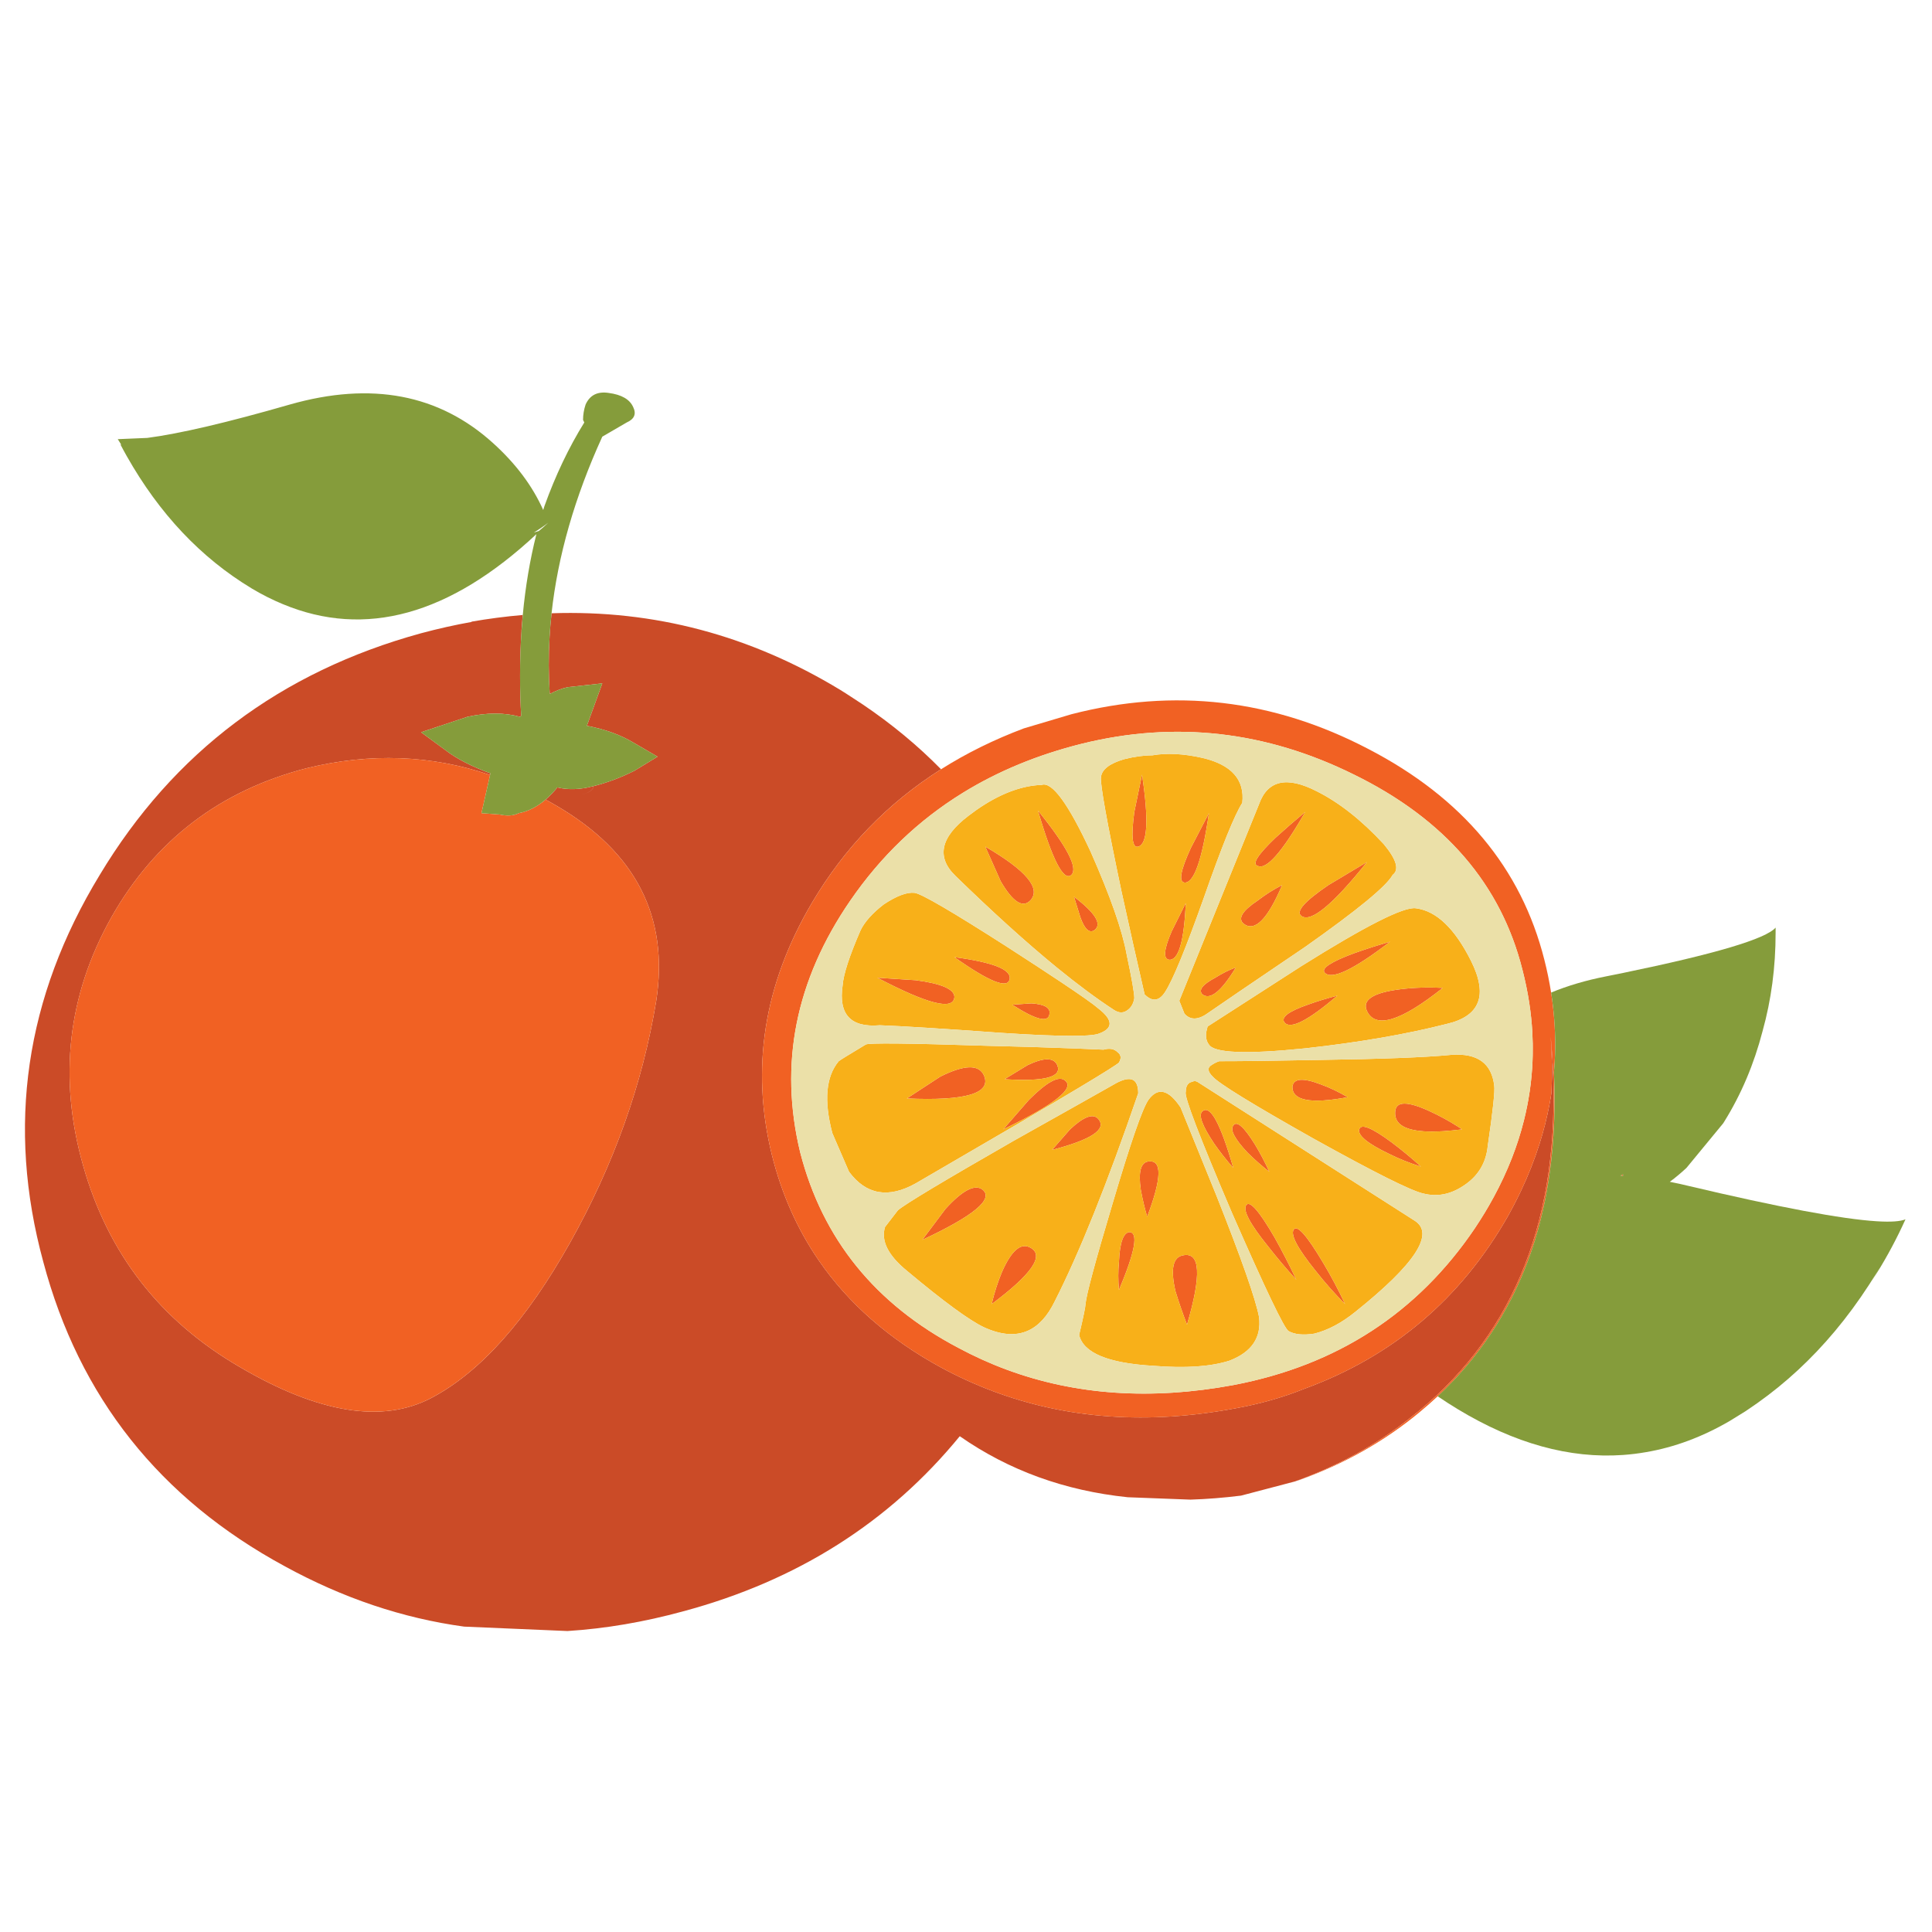 <?xml version="1.0" encoding="utf-8"?>
<!-- Generator: Adobe Illustrator 16.0.0, SVG Export Plug-In . SVG Version: 6.00 Build 0)  -->
<!DOCTYPE svg PUBLIC "-//W3C//DTD SVG 1.1//EN" "http://www.w3.org/Graphics/SVG/1.1/DTD/svg11.dtd">
<svg version="1.1" id="Layer_1" xmlns="http://www.w3.org/2000/svg" xmlns:xlink="http://www.w3.org/1999/xlink" x="0px" y="0px"
	 width="300px" height="300px" viewBox="0 0 300 300" enable-background="new 0 0 300 300" xml:space="preserve">
<g>
	<path fill-rule="evenodd" clip-rule="evenodd" fill="#CB4B27" d="M241.194,167.522c-0.063-2.13-0.196-4.305-0.399-6.528
		c0.21,2.955,0.251,5.838,0.121,8.65c-0.095,0.637-0.203,1.274-0.326,1.912c-0.383,2.013-0.891,4.021-1.522,6.02
		c-0.781,2.476-1.753,4.941-2.916,7.395c-0.348,0.729-0.71,1.458-1.09,2.186c-0.274,0.528-0.557,1.056-0.851,1.581
		c-0.03,0.053-0.061,0.106-0.091,0.159c-7.314,12.817-17.859,21.742-31.635,26.772c-3.323,1.331-6.85,2.332-10.578,3.002
		c-13.609,2.566-26.181,1.684-37.717-2.648c-2.788-1.045-5.515-2.294-8.183-3.743c-7.982-4.376-14.261-9.88-18.835-16.513
		c-3.354-4.862-5.79-10.332-7.309-16.411c-3.324-13.436-1.263-26.476,6.185-39.12c5.062-8.586,11.752-15.516,20.074-20.786
		c-3.607-3.675-7.656-7.028-12.148-10.06c-0.576-0.389-1.16-0.771-1.752-1.147c-0.583-0.386-1.177-0.766-1.779-1.136
		c-13.963-8.464-28.896-12.423-44.798-11.88c-0.134,1.222-0.237,2.439-0.308,3.652c-0.179,2.985-0.169,5.944,0.028,8.878
		c0.933-0.496,1.858-0.847,2.772-1.049l5.386-0.595l-2.396,6.585c2.792,0.533,5.189,1.396,7.19,2.591l3.789,2.203l-3.595,2.191
		c-2.13,1.065-4.26,1.863-6.39,2.396c-0.022,0.006-0.045,0.012-0.069,0.018l0.069,0.177c-0.13,0.403-0.593,0.738-1.393,1.004
		c-0.195,0.032-0.375,0.039-0.538,0.023c0.16,0.014,0.335,0.007,0.526-0.023c0.799-0.266,1.263-0.601,1.392-1.004l-0.068-0.177
		c-1,0.262-1.964,0.407-2.895,0.434c-0.9,0.024-1.768-0.061-2.604-0.256c-0.593,0.722-1.201,1.348-1.821,1.882
		c0.54,0.293,1.079,0.598,1.615,0.913c12.378,7.189,17.567,17.301,15.565,30.333c-2.122,12.911-6.576,25.418-13.363,37.523
		c-6.786,12.104-13.973,20.153-21.557,24.146c-7.585,3.987-17.495,2.389-29.729-4.793c-12.378-7.182-20.496-17.624-24.353-31.324
		c-3.857-13.573-2.393-26.412,4.394-38.517c6.786-11.975,16.897-19.693,30.333-23.155c9.843-2.411,19.334-2.06,28.473,1.055
		l0.058-0.256c-2.921-1.065-5.25-2.264-6.984-3.595l-3.789-2.785l7.189-2.396c3.058-0.669,5.786-0.669,8.182,0
		c0.059-0.059,0.117-0.116,0.177-0.171c-0.118-1.897-0.177-3.971-0.177-6.22c0-2.375,0.076-4.696,0.229-6.961
		c-0.004-0.001-0.008-0.001-0.012-0.002c0.055-0.827,0.119-1.646,0.193-2.457c-2.643,0.226-5.314,0.573-8.011,1.044
		c0.041,0.006,0.083,0.014,0.125,0.022c0.002,0,0.004,0.001,0.007,0.001c-2.617,0.468-5.251,1.057-7.902,1.768
		c-21.82,5.988-38.451,18.495-49.894,37.523c-11.572,19.02-14.498,39.04-8.776,60.06c5.585,21.021,18.092,36.789,37.523,47.304
		c9.017,4.938,18.294,8.059,27.833,9.363l16.051,0.686c5.9-0.376,11.894-1.397,17.979-3.064
		c17.669-4.745,31.979-13.809,42.932-27.188c7.6,5.302,16.294,8.461,26.083,9.477l9.745,0.371c2.552-0.081,5.167-0.289,7.847-0.622
		l8.376-2.203c0.114-0.04,0.229-0.082,0.343-0.125c6.518-2.376,12.326-5.591,17.425-9.643
		C234.44,208.203,241.889,190.621,241.194,167.522z"/>
	<path fill-rule="evenodd" clip-rule="evenodd" fill="#F16123" d="M166.366,110.907c15.963-4.123,31.327-2.328,46.094,5.387
		c14.638,7.585,23.752,18.495,27.344,32.729c0.434,1.705,0.784,3.405,1.05,5.102c0.214,1.368,0.375,2.734,0.479,4.097
		c0.112,1.42,0.164,2.837,0.154,4.251c-0.006,0.84-0.032,1.679-0.079,2.516c-0.032,0.512-0.069,1.023-0.115,1.536
		c0.021,0.45,0.037,0.899,0.052,1.345c0.011,0.387,0.021,0.771,0.028,1.153c0.013,0.678,0.019,1.353,0.017,2.021
		c-0.004,1.806-0.062,3.577-0.171,5.313c-0.158,2.463-0.424,4.855-0.793,7.178c-0.005,0.033-0.011,0.067-0.017,0.104
		c-0.158,0.986-0.338,1.959-0.535,2.921c-0.189,0.926-0.398,1.838-0.624,2.738c-0.008,0.041-0.018,0.081-0.028,0.12
		c-0.27,1.079-0.566,2.14-0.89,3.184c-0.231,0.746-0.474,1.482-0.73,2.209c-0.581,1.646-1.227,3.246-1.939,4.804
		c-0.149,0.325-0.301,0.647-0.457,0.971c-0.391,0.812-0.8,1.61-1.227,2.396c-1.002,1.842-2.104,3.617-3.311,5.324
		c-1.314,1.865-2.75,3.648-4.308,5.353c-0.154,0.17-0.311,0.34-0.467,0.507c-0.469,0.498-0.945,0.988-1.433,1.473
		c-0.4,0.396-0.808,0.788-1.222,1.175c-0.896,0.841-1.826,1.66-2.789,2.454c-5.456,4.527-11.71,8.053-18.761,10.579l-0.264,0.068
		c6.518-2.376,12.326-5.591,17.425-9.643c2.758-2.135,5.262-4.441,7.51-6.922c10.462-11.537,15.407-26.812,14.835-45.824
		c-0.063-2.13-0.196-4.305-0.399-6.528c0.21,2.955,0.251,5.838,0.121,8.65c-0.095,0.637-0.203,1.274-0.326,1.912
		c-0.383,2.013-0.891,4.021-1.522,6.02c-0.781,2.476-1.753,4.941-2.916,7.395c-0.348,0.729-0.71,1.458-1.09,2.186
		c-0.274,0.528-0.557,1.056-0.851,1.581c-0.03,0.053-0.061,0.106-0.091,0.159c-7.314,12.817-17.859,21.742-31.635,26.772
		c-3.323,1.331-6.85,2.332-10.578,3.002c-13.609,2.566-26.181,1.684-37.717-2.648c-2.788-1.045-5.515-2.294-8.183-3.743
		c-7.982-4.376-14.261-9.88-18.835-16.513c-3.354-4.862-5.79-10.332-7.309-16.411c-3.324-13.436-1.263-26.476,6.185-39.12
		c5.062-8.586,11.752-15.516,20.074-20.786c3.925-2.486,8.211-4.603,12.861-6.352L166.366,110.907z M167.953,115.495
		c-6.832,1.708-12.987,4.25-18.464,7.628c-6.89,4.25-12.706,9.821-17.449,16.713c-8.513,12.378-11.107,25.418-7.784,39.121
		c3.462,13.436,11.645,23.547,24.548,30.332c2.442,1.313,4.943,2.442,7.503,3.391c10.693,3.96,22.428,4.759,35.2,2.396
		c16.098-3.06,28.603-11.177,37.511-24.354c0.532-0.798,1.042-1.599,1.53-2.402c0.214-0.356,0.426-0.714,0.633-1.072
		c0.266-0.461,0.525-0.924,0.776-1.388c1.074-1.985,2.007-3.987,2.796-6.002c0.761-1.946,1.389-3.905,1.882-5.878
		c0.184-0.735,0.35-1.474,0.497-2.214c0.071-0.354,0.138-0.71,0.2-1.066c0.277-1.583,0.469-3.175,0.576-4.776
		c0.046-0.689,0.076-1.379,0.091-2.071c0.026-1.199,0.006-2.403-0.063-3.611c-0.086-1.494-0.244-2.998-0.474-4.509
		c-0.26-1.693-0.609-3.398-1.05-5.111c-3.333-13.307-12.048-23.417-26.145-30.333C196.566,113.501,182.462,111.904,167.953,115.495z
		 M187.72,126.268c-1.065,7.318-2.332,10.91-3.801,10.772c-0.929-0.129-0.594-1.925,1.003-5.386L187.72,126.268z M176.136,126.073
		l1.198-5.786c1.064,7.045,0.867,10.769-0.593,11.173C175.813,131.727,175.611,129.931,176.136,126.073z M184.124,140.236
		c-0.267,5.988-1.13,8.916-2.591,8.788c-0.936-0.138-0.802-1.602,0.399-4.395L184.124,140.236z M155.389,136.846l-2.396-5.386
		c6.383,3.719,8.711,6.512,6.984,8.376C158.782,141.039,157.252,140.042,155.389,136.846z M166.767,139.243
		c3.324,2.526,4.387,4.256,3.184,5.193c-0.799,0.525-1.53-0.142-2.19-1.998L166.767,139.243z M166.366,135.854
		c-1.202,1.058-2.932-2.271-5.191-9.985C165.694,131.46,167.424,134.789,166.366,135.854z M160.171,155.802
		c2,0.137,2.933,0.669,2.795,1.598c-0.128,1.469-2.058,1.005-5.785-1.392L160.171,155.802z M159.577,165.388
		c2.525-1.202,4.056-1.202,4.588,0c0.798,1.856-1.929,2.586-8.183,2.191L159.577,165.388z M188.711,151.818
		c1.066-0.669,2.131-1.201,3.196-1.597c-2.26,3.72-3.99,5.117-5.193,4.189C186.054,153.74,186.719,152.877,188.711,151.818z
		 M152.787,166.985c1.201,2.792-2.789,3.987-11.971,3.584l5.192-3.391C149.735,165.316,151.995,165.251,152.787,166.985z
		 M148.199,154.81c-0.129,2.13-4.119,1.133-11.972-2.991l5.991,0.39C146.207,152.739,148.199,153.607,148.199,154.81z
		 M152.593,184.743c1.727,1.46-1.399,4.054-9.38,7.783l3.595-4.794C149.47,184.804,151.397,183.807,152.593,184.743z
		 M186.714,172.566c1.203-1.064,2.801,1.864,4.794,8.787c-1.064-1.203-2.061-2.469-2.99-3.801
		C186.654,174.761,186.054,173.1,186.714,172.566z M177.14,184.743c-0.402-2.792-0.004-4.256,1.198-4.394
		c2.131-0.268,2.063,2.594-0.205,8.582C177.736,187.6,177.406,186.203,177.14,184.743z M170.556,173.764
		c1.331,1.599-1.065,3.196-7.189,4.794l2.795-3.195C168.292,173.368,169.757,172.836,170.556,173.764z M159.783,170.775
		c2.792-2.793,4.651-3.793,5.58-3.003c1.597,1.202-1.595,3.731-9.575,7.59L159.783,170.775z M159.977,193.724
		c2.26,1.194,0.263,4.12-5.991,8.776c0.403-1.728,0.936-3.39,1.598-4.987C157.051,194.188,158.515,192.926,159.977,193.724z
		 M173.752,195.914c0.128-2.929,0.66-4.457,1.597-4.587c1.46,0,0.927,2.993-1.597,8.981
		C173.614,198.84,173.614,197.375,173.752,195.914z M184.318,205.695c-0.662-1.728-1.26-3.458-1.792-5.192
		c-0.799-3.454-0.399-5.314,1.198-5.58C186.387,194.39,186.585,197.98,184.318,205.695z M156.78,152.013
		c-0.266,1.598-3.125,0.469-8.581-3.389C154.187,149.422,157.047,150.553,156.78,152.013z M198.092,130.056
		c1.461-1.323,2.99-2.651,4.588-3.983c-3.59,6.254-6.052,9.047-7.383,8.377C194.368,134.184,195.301,132.719,198.092,130.056z
		 M199.085,137.44c-2.26,5.325-4.253,7.322-5.98,5.991c-0.935-0.799-0.205-1.997,2.192-3.595
		C196.498,138.909,197.762,138.109,199.085,137.44z M206.275,137.44c1.993-1.195,3.99-2.389,5.99-3.583
		c-5.324,6.649-8.718,9.441-10.18,8.376C201.15,141.571,202.547,139.973,206.275,137.44z M207.667,154.604
		c-4.52,3.857-7.247,5.258-8.182,4.2c-0.663-0.8,0.536-1.731,3.594-2.796C204.548,155.476,206.077,155.007,207.667,154.604z
		 M210.27,148.019c1.863-0.662,3.724-1.26,5.58-1.792c-5.722,4.391-9.111,5.988-10.167,4.793
		C205.149,150.351,206.678,149.35,210.27,148.019z M205.076,168.378c1.461,0.533,2.857,1.198,4.188,1.998
		c-5.722,1.064-8.582,0.532-8.582-1.598C200.82,167.446,202.284,167.313,205.076,168.378z M217.447,153.61
		c2.13-0.266,4.325-0.335,6.584-0.205c-6.52,5.188-10.44,6.388-11.766,3.595C211.468,155.272,213.194,154.143,217.447,153.61z
		 M226.359,175.447c-6.731,0.782-9.969-0.178-9.71-2.881c0.136-1.598,1.932-1.598,5.385,0c1.493,0.688,2.935,1.472,4.325,2.355
		c0.227,0.145,0.449,0.292,0.674,0.44C226.806,175.392,226.58,175.42,226.359,175.447z M211.066,175.362
		c0.268-0.929,1.93-0.263,4.989,1.997c1.598,1.194,3.126,2.458,4.586,3.788c-1.726-0.532-3.389-1.198-4.985-1.997
		C212.33,177.553,210.803,176.29,211.066,175.362z M193.699,178.957c-1.994-2.131-2.724-3.527-2.191-4.188
		c0.533-0.799,1.662,0.197,3.389,2.989c0.8,1.333,1.533,2.729,2.202,4.188C195.897,181.019,194.765,180.022,193.699,178.957z
		 M204.278,197.318c-2.793-3.461-3.923-5.592-3.391-6.39c0.533-0.8,2.062,0.931,4.588,5.191c1.195,1.994,2.324,4.12,3.39,6.38
		C207.268,200.902,205.739,199.176,204.278,197.318z M196.894,193.519c-2.792-3.454-3.921-5.581-3.389-6.379
		c0.532-0.799,1.997,0.862,4.395,4.986c1.193,2.13,2.323,4.326,3.389,6.586C199.819,197.113,198.355,195.382,196.894,193.519z
		 M251.609,182.563c0.14-0.073,0.278-0.148,0.417-0.223v0.245C251.886,182.576,251.747,182.57,251.609,182.563z M76.098,120.339
		l-1.335,5.929l2.797,0.205c1.194,0.267,2.191,0.198,2.989-0.205c1.452-0.27,2.842-0.974,4.171-2.112
		c0.54,0.293,1.079,0.598,1.615,0.913c12.378,7.189,17.567,17.301,15.565,30.333c-2.122,12.911-6.576,25.418-13.363,37.523
		c-6.786,12.104-13.973,20.153-21.557,24.146c-7.585,3.987-17.495,2.389-29.729-4.793c-12.378-7.182-20.496-17.624-24.353-31.324
		c-3.857-13.573-2.393-26.412,4.394-38.517c6.786-11.975,16.897-19.693,30.333-23.155C57.469,116.873,66.959,117.224,76.098,120.339
		z"/>
	<path fill-rule="evenodd" clip-rule="evenodd" fill="#F8B019" d="M178.932,117.287c2.268-0.396,4.861-0.262,7.782,0.399
		c4.527,1.065,6.59,3.393,6.186,6.984c-1.194,1.863-3.188,6.786-5.98,14.767c-2.791,7.851-4.788,12.708-5.99,14.573
		c-0.928,1.46-1.993,1.595-3.195,0.4c-1.195-5.189-2.39-10.51-3.583-15.966c-2.268-10.781-3.333-16.699-3.196-17.757
		c0.13-1.202,1.328-2.135,3.595-2.796C176.139,117.487,177.6,117.287,178.932,117.287z M188.711,151.818
		c-1.992,1.059-2.657,1.922-1.997,2.592c1.203,0.928,2.934-0.469,5.193-4.189C190.842,150.618,189.777,151.149,188.711,151.818z
		 M183.919,157.399l-0.8-1.997l12.383-30.527c1.331-3.728,4.325-4.394,8.981-1.998c3.453,1.728,6.911,4.455,10.373,8.183
		c1.994,2.396,2.458,3.993,1.393,4.793c-0.928,1.727-5.451,5.451-13.569,11.171c-8.643,5.852-13.63,9.245-14.96,10.18
		C186.121,158.399,184.854,158.465,183.919,157.399z M172.951,156.806c-2.675-1.747-5.631-3.942-8.866-6.584
		c-4.648-3.801-9.875-8.525-15.681-14.174c-3.058-2.929-2.392-6.055,1.997-9.38c0.415-0.317,0.825-0.62,1.233-0.907
		c3.537-2.469,6.914-3.763,10.134-3.886c1.598-0.526,4.127,2.936,7.589,10.384c3.058,6.915,4.922,12.237,5.591,15.965
		c0.792,3.721,1.188,5.98,1.188,6.779c-0.129,0.799-0.461,1.4-0.993,1.803C174.481,157.34,173.752,157.34,172.951,156.806z
		 M166.881,162.803c1.494,0.06,2.986,0.123,4.474,0.189c0.928-0.267,1.659-0.134,2.191,0.399c0.532,0.396,0.602,0.928,0.206,1.597
		c-0.177,0.231-2.261,1.544-6.254,3.938c-5.196,3.109-13.622,8.047-25.279,14.813c-4.259,2.396-7.722,1.799-10.384-1.792
		l-2.591-5.991c-1.331-5.052-1-8.776,0.992-11.171c0.137-0.131,1.537-0.994,4.2-2.591c0.396-0.268,6.646-0.202,18.75,0.193
		C157.789,162.49,162.354,162.628,166.881,162.803z M159.577,165.388l-3.595,2.191c6.254,0.395,8.98-0.335,8.183-2.191
		C163.633,164.186,162.103,164.186,159.577,165.388z M160.171,155.802l-2.99,0.206c3.728,2.396,5.657,2.86,5.785,1.392
		C163.104,156.471,162.171,155.938,160.171,155.802z M164.734,152.487c3.171,2.112,5.11,3.484,5.821,4.113
		c2.396,1.864,2.328,3.194-0.206,3.995c-0.713,0.162-1.971,0.247-3.771,0.251c-2.561,0.008-6.227-0.145-10.995-0.457
		c-9.176-0.662-15.495-1.058-18.956-1.188c-4.526,0.396-6.455-1.669-5.785-6.196c0.128-1.727,1.06-4.584,2.795-8.57
		c0.661-1.332,1.856-2.664,3.583-3.994c2-1.332,3.598-1.933,4.792-1.803c1.065,0.137,5.854,2.932,14.367,8.387
		C159.757,149.203,162.541,151.023,164.734,152.487z M166.366,135.854c1.058-1.065-0.672-4.394-5.191-9.985
		C163.435,133.583,165.164,136.912,166.366,135.854z M169.95,144.436c1.203-0.937,0.141-2.667-3.184-5.193l0.993,3.195
		C168.42,144.294,169.151,144.961,169.95,144.436z M155.389,136.846c1.863,3.195,3.394,4.192,4.588,2.99
		c1.727-1.864-0.602-4.657-6.984-8.376L155.389,136.846z M184.124,140.236l-2.191,4.393c-1.201,2.793-1.335,4.257-0.399,4.395
		C182.994,149.152,183.857,146.224,184.124,140.236z M176.136,126.073c-0.524,3.857-0.323,5.653,0.605,5.387
		c1.46-0.404,1.657-4.128,0.593-11.173L176.136,126.073z M187.72,126.268l-2.798,5.387c-1.597,3.461-1.932,5.257-1.003,5.386
		C185.388,137.178,186.654,133.586,187.72,126.268z M187.319,160.196l0.194-0.8l14.572-9.381c9.975-6.253,15.894-9.247,17.759-8.981
		c3.194,0.404,6.055,3.132,8.581,8.183c2.662,5.326,1.398,8.586-3.789,9.78c-6.254,1.599-13.572,2.86-21.957,3.789
		c-9.175,0.936-14.162,0.737-14.96-0.593C187.314,161.66,187.183,160.994,187.319,160.196z M196.894,193.519
		c1.462,1.863,2.926,3.595,4.395,5.193c-1.065-2.26-2.195-4.456-3.389-6.586c-2.397-4.124-3.862-5.785-4.395-4.986
		C192.973,187.938,194.102,190.064,196.894,193.519z M204.278,197.318c1.461,1.857,2.989,3.584,4.587,5.182
		c-1.065-2.26-2.194-4.386-3.39-6.38c-2.526-4.261-4.055-5.991-4.588-5.191C200.355,191.727,201.485,193.857,204.278,197.318z
		 M193.699,178.957c1.065,1.065,2.198,2.062,3.399,2.989c-0.669-1.459-1.402-2.855-2.202-4.188
		c-1.727-2.792-2.855-3.788-3.389-2.989C190.976,175.43,191.705,176.826,193.699,178.957z M211.066,175.362
		c-0.264,0.928,1.264,2.19,4.59,3.788c1.597,0.799,3.26,1.465,4.985,1.997c-1.46-1.33-2.988-2.594-4.586-3.788
		C212.996,175.1,211.334,174.434,211.066,175.362z M227.033,175.362c-1.598-1.065-3.264-1.997-4.999-2.796
		c-3.453-1.598-5.249-1.598-5.385,0C216.383,175.358,219.845,176.29,227.033,175.362z M217.447,153.61
		c-4.253,0.532-5.979,1.662-5.182,3.39c1.325,2.793,5.246,1.594,11.766-3.595C221.772,153.275,219.577,153.345,217.447,153.61z
		 M205.076,168.378c-2.792-1.064-4.256-0.932-4.394,0.4c0,2.13,2.86,2.662,8.582,1.598
		C207.934,169.576,206.537,168.911,205.076,168.378z M207.667,154.604c-1.59,0.403-3.119,0.872-4.588,1.404
		c-3.058,1.064-4.257,1.996-3.594,2.796C200.42,159.861,203.147,158.461,207.667,154.604z M210.27,148.019
		c-3.592,1.331-5.12,2.332-4.587,3.001c1.056,1.194,4.445-0.403,10.167-4.793C213.993,146.759,212.133,147.357,210.27,148.019z
		 M206.275,137.44c-3.729,2.533-5.125,4.13-4.189,4.792c1.462,1.065,4.855-1.727,10.18-8.376
		C210.266,135.051,208.269,136.246,206.275,137.44z M193.104,143.431c1.728,1.331,3.721-0.666,5.98-5.991
		c-1.323,0.669-2.587,1.468-3.788,2.396C192.899,141.435,192.17,142.632,193.104,143.431z M198.092,130.056
		c-2.791,2.663-3.724,4.128-2.795,4.394c1.331,0.67,3.793-2.123,7.383-8.377C201.082,127.405,199.553,128.733,198.092,130.056z
		 M156.78,152.013c0.267-1.46-2.594-2.59-8.581-3.389C153.655,152.481,156.515,153.61,156.78,152.013z M182.526,200.503
		c0.532,1.734,1.13,3.465,1.792,5.192c2.267-7.715,2.068-11.306-0.594-10.772C182.127,195.188,181.728,197.049,182.526,200.503z
		 M173.752,195.914c-0.138,1.461-0.138,2.926,0,4.395c2.523-5.988,3.057-8.981,1.597-8.981
		C174.412,191.457,173.88,192.985,173.752,195.914z M159.977,193.724c-1.462-0.798-2.926,0.465-4.394,3.789
		c-0.662,1.598-1.194,3.26-1.598,4.987C160.239,197.844,162.236,194.918,159.977,193.724z M159.783,170.775l-3.995,4.587
		c7.98-3.858,11.172-6.388,9.575-7.59C164.435,166.982,162.575,167.982,159.783,170.775z M170.556,173.764
		c-0.799-0.928-2.264-0.396-4.395,1.599l-2.795,3.195C169.49,176.96,171.887,175.362,170.556,173.764z M183.325,171.973
		l5.593,13.763c3.856,9.716,6.052,15.97,6.584,18.762c0.396,3.195-1.138,5.458-4.6,6.79c-2.921,0.929-6.844,1.193-11.766,0.798
		c-7.053-0.402-10.909-2-11.571-4.792c0.662-2.792,0.992-4.391,0.992-4.793c0.13-1.461,1.526-6.649,4.188-15.566
		c2.792-9.441,4.657-14.828,5.592-16.158C179.8,168.773,181.461,169.174,183.325,171.973z M177.14,184.743
		c0.267,1.46,0.597,2.856,0.993,4.188c2.268-5.988,2.336-8.85,0.205-8.582C177.136,180.487,176.737,181.951,177.14,184.743z
		 M186.714,172.566c-0.66,0.533-0.06,2.194,1.804,4.986c0.93,1.332,1.926,2.598,2.99,3.801
		C189.515,174.431,187.917,171.502,186.714,172.566z M152.593,184.743c-1.195-0.937-3.123,0.061-5.786,2.989l-3.595,4.794
		C151.193,188.797,154.319,186.203,152.593,184.743z M137.426,190.529l1.997-2.592c1.064-0.935,7.053-4.529,17.962-10.784
		c3.459-1.939,6.867-3.853,10.221-5.739c1.932-1.09,3.847-2.171,5.745-3.241c2.26-1.194,3.39-0.663,3.39,1.597
		c-4.794,13.969-9.118,24.745-12.976,32.33c-1.116,2.293-2.507,3.807-4.172,4.543c-1.908,0.842-4.176,0.659-6.807-0.548
		c-2.26-1.065-6.25-3.991-11.971-8.776C137.895,194.923,136.765,192.659,137.426,190.529z M148.199,154.81
		c0-1.202-1.993-2.07-5.98-2.602l-5.991-0.39C144.08,155.942,148.07,156.939,148.199,154.81z M152.787,166.985
		c-0.792-1.734-3.052-1.669-6.779,0.193l-5.192,3.391C149.998,170.973,153.988,169.777,152.787,166.985z M185.117,167.979
		c0.267-0.138,0.532-0.138,0.799,0l33.733,21.557c3.188,1.994,0.126,6.715-9.187,14.162c-2.131,1.728-4.257,2.856-6.38,3.39
		c-1.734,0.267-3.065,0.134-3.994-0.398c-0.669-0.396-3.598-6.513-8.786-18.351c-5.053-11.846-7.445-18.1-7.179-18.762
		C184.124,168.641,184.455,168.108,185.117,167.979z M188.313,167.179c-0.799-0.798-0.863-1.396-0.194-1.791
		c0.396-0.267,0.795-0.468,1.198-0.604c3.591,0,8.711-0.065,15.36-0.195c9.846-0.137,16.765-0.403,20.759-0.799
		c3.987-0.267,6.182,1.328,6.585,4.781c0.128,0.799-0.206,3.927-1.005,9.381c-0.266,2.663-1.529,4.726-3.789,6.186
		c-1.992,1.331-4.055,1.73-6.185,1.199c-1.864-0.397-7.585-3.256-17.164-8.582C194.437,171.436,189.248,168.244,188.313,167.179z"/>
	<path fill-rule="evenodd" clip-rule="evenodd" fill="#EBE0A8" d="M178.932,117.287c-1.332,0-2.793,0.201-4.383,0.605
		c-2.267,0.661-3.465,1.594-3.595,2.796c-0.137,1.058,0.929,6.976,3.196,17.757c1.193,5.456,2.388,10.777,3.583,15.966
		c1.202,1.194,2.268,1.06,3.195-0.4c1.202-1.864,3.199-6.722,5.99-14.573c2.793-7.98,4.786-12.903,5.98-14.767
		c0.404-3.592-1.658-5.919-6.186-6.984C183.793,117.024,181.199,116.891,178.932,117.287z M167.953,115.495
		c14.509-3.591,28.613-1.994,42.316,4.792c6.512,3.194,11.876,7.071,16.09,11.629c4.91,5.31,8.262,11.544,10.055,18.704
		c0.44,1.713,0.79,3.418,1.05,5.111c0.229,1.511,0.388,3.015,0.474,4.509c0.068,1.208,0.089,2.412,0.063,3.611
		c-0.015,0.692-0.045,1.382-0.091,2.071c-0.107,1.602-0.299,3.193-0.576,4.776c-0.063,0.356-0.129,0.712-0.2,1.066
		c-0.147,0.74-0.313,1.479-0.497,2.214c-0.493,1.973-1.121,3.932-1.882,5.878c-0.789,2.015-1.722,4.017-2.796,6.002
		c-0.251,0.464-0.511,0.927-0.776,1.388c-0.207,0.358-0.419,0.716-0.633,1.072c-0.488,0.804-0.998,1.604-1.53,2.402
		c-0.854,1.262-1.739,2.478-2.659,3.646c-8.678,11.038-20.295,17.941-34.852,20.707c-12.772,2.362-24.507,1.563-35.2-2.396
		c-2.561-0.948-5.062-2.078-7.503-3.391c-12.903-6.785-21.085-16.896-24.548-30.332c-3.324-13.702-0.729-26.742,7.784-39.121
		c4.743-6.892,10.559-12.463,17.449-16.713C154.966,119.746,161.121,117.204,167.953,115.495z M164.734,152.487
		c-2.193-1.464-4.978-3.285-8.354-5.462c-8.513-5.455-13.302-8.25-14.367-8.387c-1.194-0.129-2.792,0.471-4.792,1.803
		c-1.728,1.331-2.922,2.662-3.583,3.994c-1.735,3.986-2.667,6.843-2.795,8.57c-0.67,4.527,1.259,6.593,5.785,6.196
		c3.461,0.13,9.78,0.525,18.956,1.188c4.769,0.313,8.435,0.465,10.995,0.457c1.801-0.004,3.059-0.089,3.771-0.251
		c2.534-0.801,2.602-2.131,0.206-3.995C169.845,155.972,167.905,154.6,164.734,152.487z M166.881,162.803
		c-4.527-0.175-9.092-0.313-13.694-0.416c-12.104-0.396-18.354-0.461-18.75-0.193c-2.664,1.597-4.063,2.46-4.2,2.591
		c-1.993,2.395-2.323,6.119-0.992,11.171l2.591,5.991c2.662,3.591,6.125,4.188,10.384,1.792
		c11.657-6.766,20.083-11.703,25.279-14.813c3.993-2.394,6.077-3.706,6.254-3.938c0.396-0.669,0.326-1.201-0.206-1.597
		c-0.532-0.533-1.264-0.666-2.191-0.399C169.867,162.926,168.375,162.862,166.881,162.803z M172.951,156.806
		c0.801,0.534,1.53,0.534,2.191,0c0.532-0.402,0.864-1.004,0.993-1.803c0-0.799-0.396-3.059-1.188-6.779
		c-0.669-3.728-2.533-9.05-5.591-15.965c-3.462-7.448-5.991-10.91-7.589-10.384c-3.22,0.123-6.597,1.417-10.134,3.886
		c-0.408,0.287-0.818,0.589-1.233,0.907c-4.389,3.325-5.055,6.452-1.997,9.38c5.806,5.648,11.032,10.373,15.681,14.174
		C167.32,152.863,170.276,155.059,172.951,156.806z M183.919,157.399c0.936,1.065,2.202,1,3.801-0.194
		c1.33-0.935,6.317-4.328,14.96-10.18c8.118-5.721,12.642-9.445,13.569-11.171c1.065-0.8,0.602-2.396-1.393-4.793
		c-3.462-3.729-6.92-6.456-10.373-8.183c-4.656-2.396-7.65-1.73-8.981,1.998l-12.383,30.527L183.919,157.399z M187.319,160.196
		c-0.137,0.798-0.005,1.464,0.4,1.997c0.798,1.33,5.785,1.528,14.96,0.593c8.385-0.929,15.703-2.19,21.957-3.789
		c0.633-0.146,1.207-0.323,1.723-0.531c3.716-1.489,4.403-4.572,2.066-9.249c-0.665-1.331-1.354-2.5-2.066-3.509
		c-1.99-2.818-4.163-4.376-6.515-4.673c-1.865-0.266-7.784,2.728-17.759,8.981l-14.572,9.381L187.319,160.196z M188.313,167.179
		c0.936,1.065,6.124,4.257,15.565,9.576c9.579,5.326,15.3,8.185,17.164,8.582c1.822,0.454,3.595,0.229,5.317-0.68
		c0.292-0.154,0.58-0.327,0.867-0.52c2.26-1.46,3.523-3.522,3.789-6.186c0.799-5.454,1.133-8.582,1.005-9.381
		c-0.371-3.177-2.259-4.78-5.661-4.81c-0.296-0.002-0.604,0.008-0.924,0.028c-3.994,0.396-10.913,0.662-20.759,0.799
		c-6.649,0.13-11.77,0.195-15.36,0.195c-0.403,0.136-0.803,0.337-1.198,0.604C187.449,165.783,187.514,166.381,188.313,167.179z
		 M185.117,167.979c-0.662,0.13-0.993,0.662-0.993,1.598c-0.267,0.662,2.126,6.916,7.179,18.762
		c5.188,11.838,8.117,17.955,8.786,18.351c0.929,0.532,2.26,0.665,3.994,0.398c2.123-0.533,4.249-1.662,6.38-3.39
		c9.313-7.447,12.375-12.168,9.187-14.162l-33.733-21.557C185.649,167.841,185.384,167.841,185.117,167.979z M137.426,190.529
		c-0.661,2.13,0.468,4.394,3.39,6.789c5.721,4.785,9.711,7.711,11.971,8.776c2.631,1.207,4.898,1.39,6.807,0.548
		c1.665-0.736,3.056-2.25,4.172-4.543c3.857-7.585,8.182-18.361,12.976-32.33c0-2.26-1.13-2.791-3.39-1.597
		c-1.898,1.07-3.813,2.151-5.745,3.241c-3.354,1.887-6.762,3.8-10.221,5.739c-10.91,6.255-16.898,9.85-17.962,10.784
		L137.426,190.529z M183.325,171.973c-1.864-2.799-3.525-3.199-4.987-1.197c-0.935,1.33-2.8,6.717-5.592,16.158
		c-2.662,8.917-4.059,14.105-4.188,15.566c0,0.402-0.33,2.001-0.992,4.793c0.662,2.792,4.519,4.39,11.571,4.792
		c4.922,0.396,8.845,0.131,11.766-0.798c3.462-1.332,4.995-3.595,4.6-6.79c-0.532-2.792-2.728-9.046-6.584-18.762L183.325,171.973z"
		/>
	<path fill="#859C3B" d="M91.128,112.699l2.396-6.585l-5.386,0.595c-0.915,0.202-1.839,0.553-2.772,1.049
		c-0.198-2.934-0.208-5.893-0.028-8.878c0.071-1.213,0.173-2.43,0.308-3.652c0.977-8.91,3.604-18.051,7.879-27.423l3.789-2.203
		c1.194-0.532,1.529-1.331,1.005-2.396c-0.533-1.195-1.8-1.925-3.8-2.191c-1.728-0.266-2.922,0.331-3.584,1.792
		c-0.266,0.797-0.399,1.598-0.399,2.396l0.194,0.399c-2.396,3.858-4.459,8.183-6.186,12.976c-0.065,0.204-0.13,0.409-0.193,0.617
		c-1.676-3.754-4.274-7.219-7.795-10.397c-8.376-7.584-18.882-9.582-31.52-5.991c-9.716,2.799-17.102,4.53-22.162,5.192
		l-4.588,0.194l0.565,0.89c-0.056-0.029-0.111-0.06-0.166-0.091l0.337,0.627c0.037,0.071,0.075,0.142,0.113,0.21H19.13
		c0.135,0.25,0.272,0.498,0.411,0.742c0.045,0.083,0.091,0.164,0.137,0.246c5.053,8.945,11.508,15.788,19.367,20.53
		c0.021,0.013,0.042,0.026,0.062,0.041c1.6,0.952,3.204,1.76,4.816,2.424c12.783,5.324,25.907,1.7,39.371-10.87
		c-1.002,3.966-1.708,8.15-2.117,12.554c-0.074,0.812-0.139,1.631-0.194,2.459c-0.152,2.265-0.229,4.586-0.229,6.961
		c0,2.249,0.059,4.323,0.177,6.22c-0.06,0.056-0.119,0.113-0.177,0.171c-2.396-0.669-5.124-0.669-8.182,0l-7.189,2.396l3.789,2.785
		c1.735,1.331,4.063,2.53,6.984,3.595l-1.393,6.186l2.797,0.205c1.194,0.267,2.191,0.198,2.989-0.205
		c1.452-0.27,2.842-0.974,4.171-2.112c0.62-0.534,1.228-1.161,1.821-1.882c0.839,0.196,1.709,0.281,2.613,0.257
		c0.933-0.027,1.898-0.171,2.899-0.434c0.023-0.005,0.047-0.011,0.069-0.018c2.13-0.533,4.26-1.331,6.39-2.396l3.595-2.191
		l-3.789-2.203C96.317,114.095,93.92,113.232,91.128,112.699z M85.137,81.168c-0.477,0.442-0.964,0.87-1.461,1.283l-0.788,0.246
		C83.677,82.221,84.427,81.71,85.137,81.168z M291.431,189.638c-5.442-0.337-15.204-2.17-29.283-5.5
		c-0.965-0.234-1.921-0.444-2.864-0.628c0.895-0.661,1.756-1.381,2.586-2.156l5.711-6.933c0.053-0.085,0.106-0.171,0.16-0.257
		c2.63-4.229,4.612-8.904,5.945-14.031c0.306-1.177,0.577-2.378,0.814-3.603c-0.237,1.225-0.509,2.426-0.814,3.603
		c1.36-4.871,2.031-9.96,2.029-15.26c-0.006,0.262-0.029,0.512-0.038,0.772c0.009-0.264,0.032-0.517,0.038-0.782
		c0,0.003,0,0.006,0,0.01c0-0.017,0.002-0.033,0.002-0.05c-0.001,0.003-0.001,0.006-0.002,0.009
		c-0.001-0.266,0.006-0.529,0.002-0.796c-1.499,1.75-9.396,4.098-23.69,7.041c-0.86,0.177-1.743,0.355-2.649,0.536
		c-3.098,0.606-5.939,1.444-8.523,2.512c0.214,1.368,0.375,2.734,0.479,4.097c0.112,1.42,0.164,2.837,0.154,4.251
		c-0.006,0.84-0.032,1.679-0.079,2.516c-0.032,0.512-0.069,1.023-0.115,1.536c0.021,0.45,0.037,0.899,0.052,1.345
		c0.011,0.387,0.021,0.771,0.028,1.153c0.013,0.678,0.019,1.353,0.017,2.021c-0.004,1.806-0.062,3.577-0.171,5.313
		c-0.158,2.463-0.424,4.855-0.793,7.178c-0.005,0.033-0.011,0.067-0.017,0.104c-0.158,0.986-0.338,1.959-0.535,2.921
		c-0.189,0.926-0.398,1.838-0.624,2.738c-0.008,0.041-0.018,0.081-0.028,0.12c-0.27,1.079-0.566,2.14-0.89,3.184
		c-0.231,0.746-0.474,1.482-0.73,2.209c-0.581,1.646-1.227,3.246-1.939,4.804c-0.149,0.325-0.301,0.647-0.457,0.971
		c-0.391,0.812-0.8,1.61-1.227,2.396c-1.002,1.842-2.104,3.617-3.311,5.324c-1.314,1.865-2.75,3.648-4.308,5.353
		c-0.154,0.17-0.311,0.34-0.467,0.507c-0.469,0.498-0.945,0.988-1.433,1.473c-0.4,0.396-0.808,0.788-1.222,1.175
		c1.044,0.71,2.085,1.377,3.121,2.004c8.813,5.327,17.37,7.697,25.667,7.109c1.194-0.085,2.386-0.231,3.571-0.439
		c4.399-0.749,8.722-2.357,12.97-4.826l2.459-1.519c0.033-0.022,0.066-0.045,0.103-0.068l1.752-1.205
		c4.412-3.125,8.426-6.848,12.039-11.166c1.872-2.236,3.637-4.634,5.295-7.189c0.41-0.631,0.814-1.271,1.216-1.917
		c0.149-0.243,0.297-0.487,0.445-0.73c-0.147,0.256-0.296,0.511-0.445,0.764c-0.271,0.459-0.547,0.911-0.827,1.358
		c0.28-0.429,0.556-0.861,0.827-1.301c1.642-2.642,3.126-5.426,4.451-8.353C295.084,189.671,293.601,189.773,291.431,189.638z
		 M252.026,182.341v0.245c-0.141-0.01-0.279-0.016-0.417-0.022C251.749,182.49,251.888,182.415,252.026,182.341z"/>
</g>
</svg>
